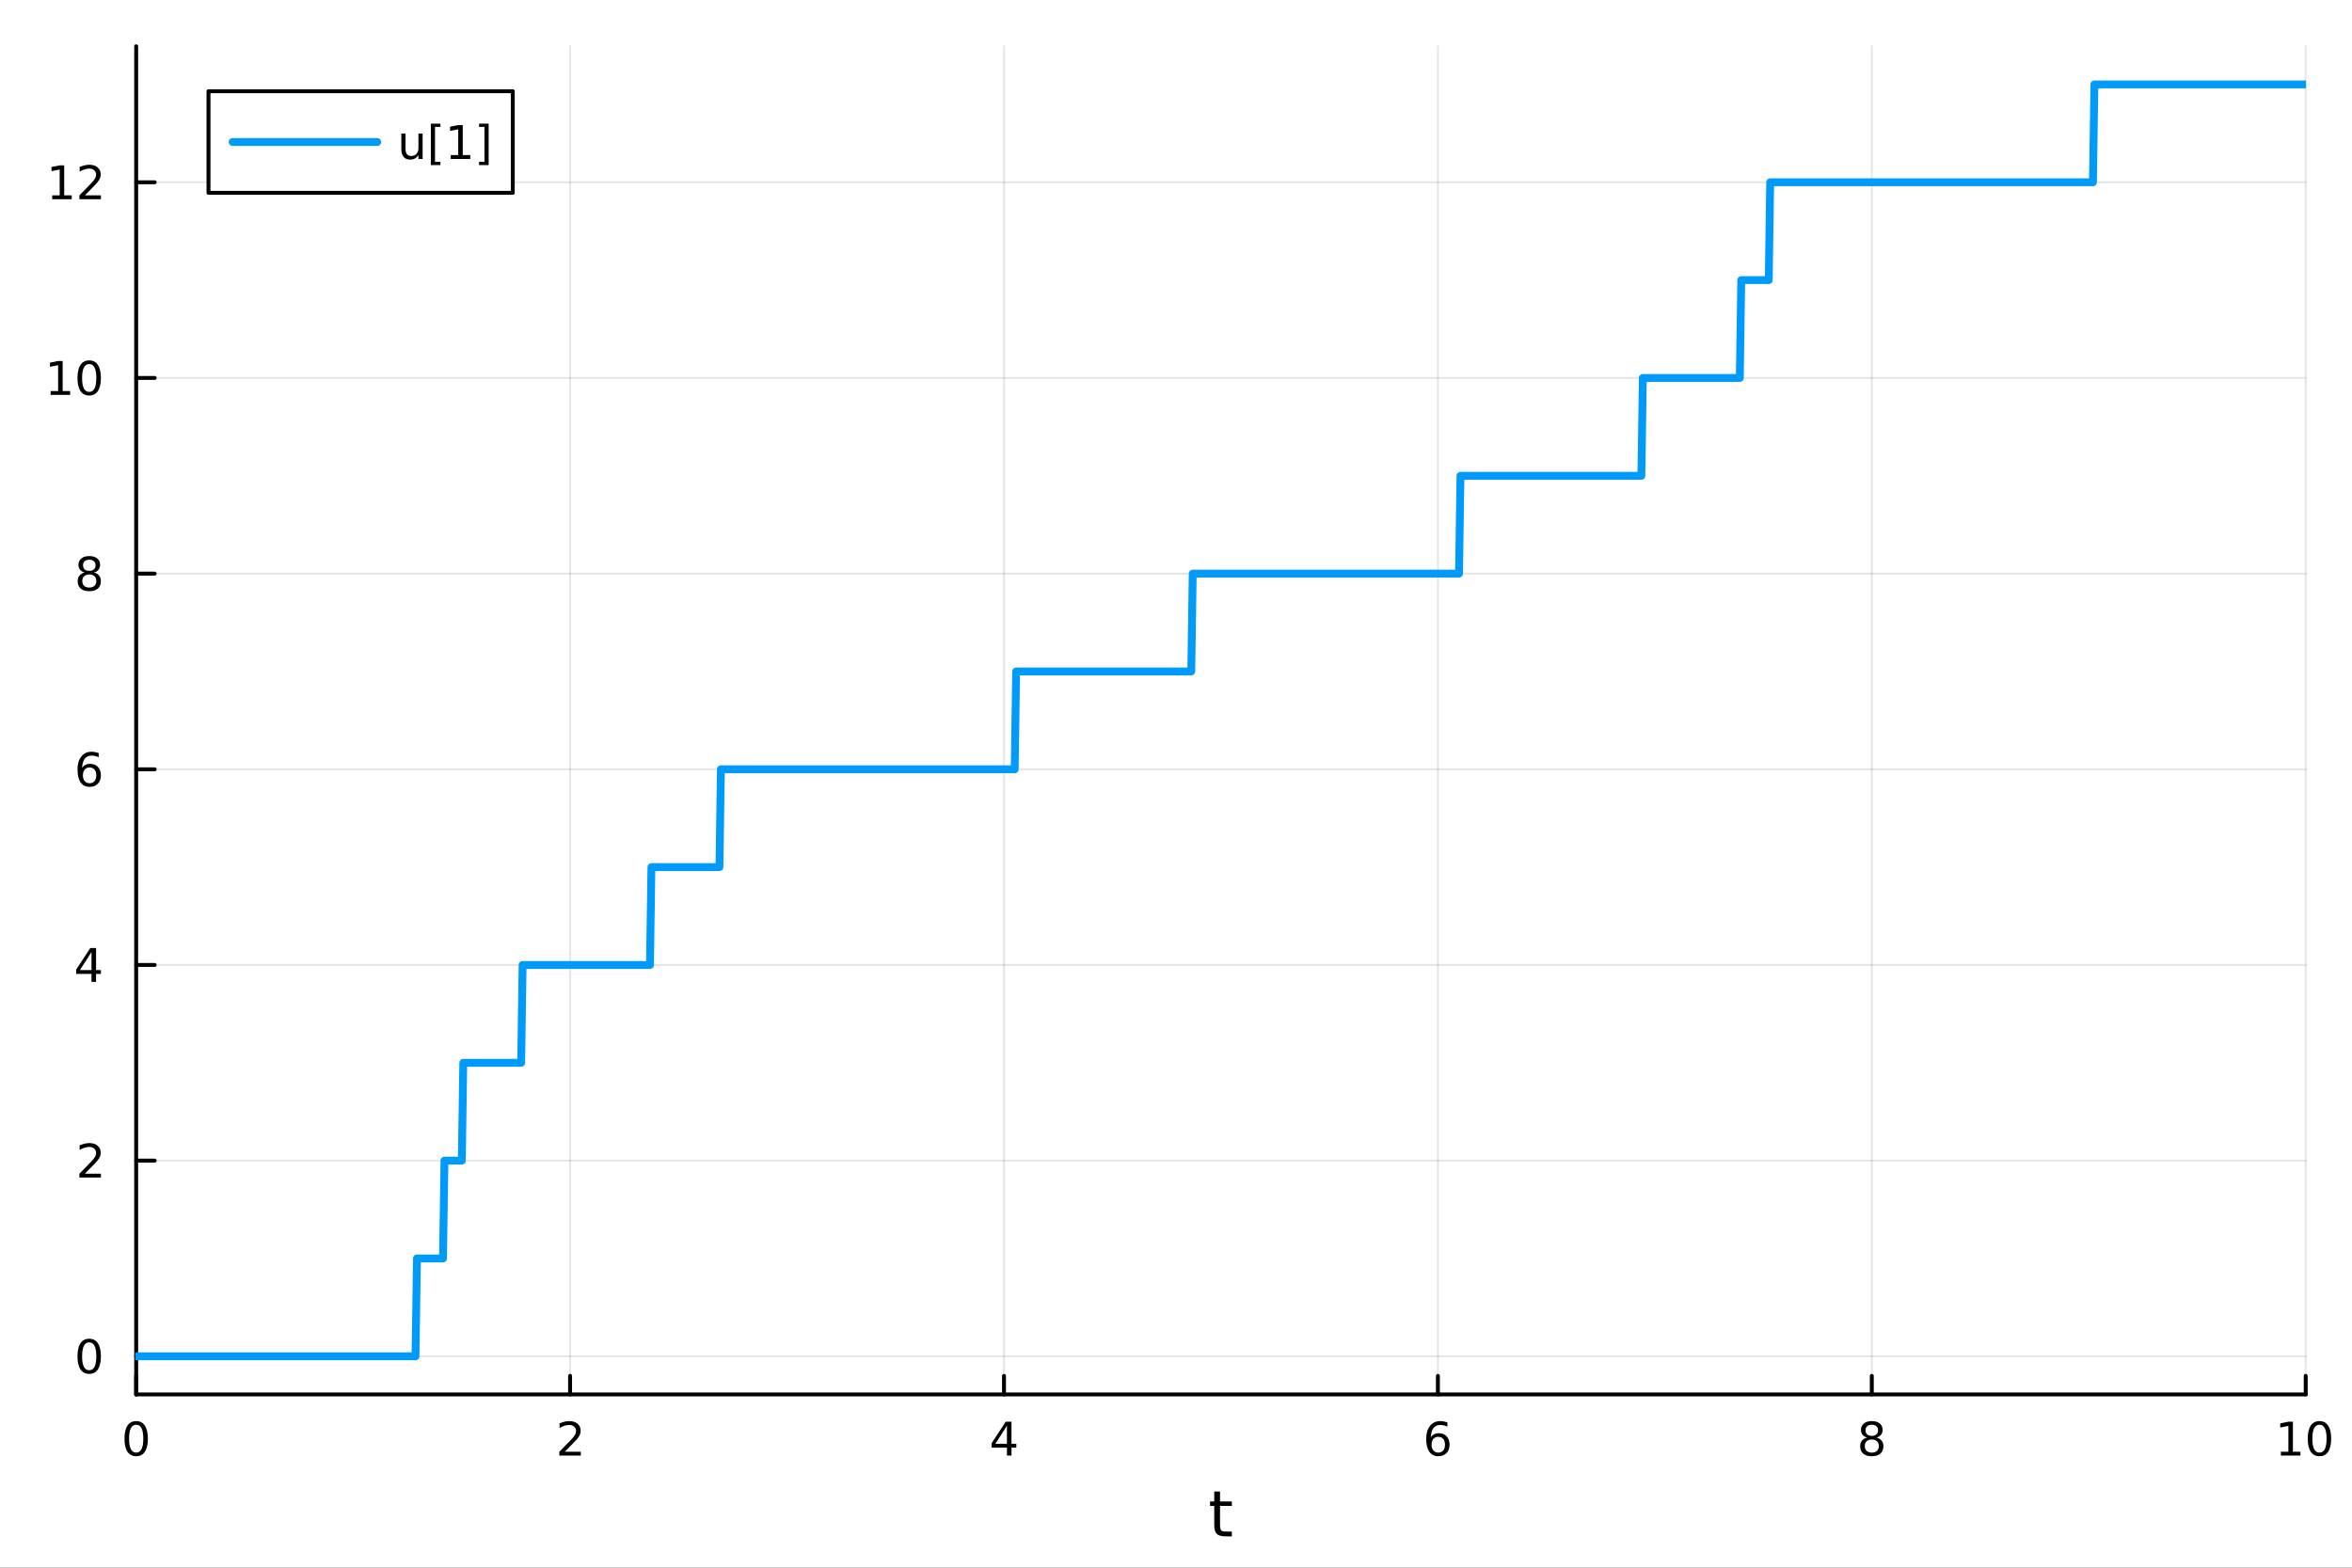 <?xml version="1.0" encoding="utf-8"?>
<svg xmlns="http://www.w3.org/2000/svg" xmlns:xlink="http://www.w3.org/1999/xlink" width="600" height="400" viewBox="0 0 2400 1600">
<rect x="0" y="0" width="2400" height="1600" fill="#333333" stroke="none"/>
<defs>
  <clipPath id="clip000">
    <rect x="0" y="0" width="2400" height="1600"/>
  </clipPath>
</defs>
<path clip-path="url(#clip000)" d="M0 1600 L2400 1600 L2400 0 L0 0  Z" fill="#ffffff" fill-rule="evenodd" fill-opacity="1"/>
<defs>
  <clipPath id="clip001">
    <rect x="480" y="0" width="1681" height="1600"/>
  </clipPath>
</defs>
<path clip-path="url(#clip000)" d="M138.959 1423.18 L2352.76 1423.18 L2352.76 47.244 L138.959 47.244  Z" fill="#ffffff" fill-rule="evenodd" fill-opacity="1"/>
<defs>
  <clipPath id="clip002">
    <rect x="138" y="47" width="2215" height="1377"/>
  </clipPath>
</defs>
<polyline clip-path="url(#clip002)" style="stroke:#000000; stroke-linecap:round; stroke-linejoin:round; stroke-width:2; stroke-opacity:0.1; fill:none" points="138.959,1423.18 138.959,47.244 "/>
<polyline clip-path="url(#clip002)" style="stroke:#000000; stroke-linecap:round; stroke-linejoin:round; stroke-width:2; stroke-opacity:0.1; fill:none" points="581.719,1423.18 581.719,47.244 "/>
<polyline clip-path="url(#clip002)" style="stroke:#000000; stroke-linecap:round; stroke-linejoin:round; stroke-width:2; stroke-opacity:0.1; fill:none" points="1024.48,1423.18 1024.48,47.244 "/>
<polyline clip-path="url(#clip002)" style="stroke:#000000; stroke-linecap:round; stroke-linejoin:round; stroke-width:2; stroke-opacity:0.1; fill:none" points="1467.24,1423.18 1467.24,47.244 "/>
<polyline clip-path="url(#clip002)" style="stroke:#000000; stroke-linecap:round; stroke-linejoin:round; stroke-width:2; stroke-opacity:0.1; fill:none" points="1910,1423.18 1910,47.244 "/>
<polyline clip-path="url(#clip002)" style="stroke:#000000; stroke-linecap:round; stroke-linejoin:round; stroke-width:2; stroke-opacity:0.1; fill:none" points="2352.76,1423.18 2352.76,47.244 "/>
<polyline clip-path="url(#clip002)" style="stroke:#000000; stroke-linecap:round; stroke-linejoin:round; stroke-width:2; stroke-opacity:0.1; fill:none" points="138.959,1384.24 2352.76,1384.24 "/>
<polyline clip-path="url(#clip002)" style="stroke:#000000; stroke-linecap:round; stroke-linejoin:round; stroke-width:2; stroke-opacity:0.1; fill:none" points="138.959,1184.54 2352.76,1184.54 "/>
<polyline clip-path="url(#clip002)" style="stroke:#000000; stroke-linecap:round; stroke-linejoin:round; stroke-width:2; stroke-opacity:0.1; fill:none" points="138.959,984.837 2352.76,984.837 "/>
<polyline clip-path="url(#clip002)" style="stroke:#000000; stroke-linecap:round; stroke-linejoin:round; stroke-width:2; stroke-opacity:0.1; fill:none" points="138.959,785.137 2352.76,785.137 "/>
<polyline clip-path="url(#clip002)" style="stroke:#000000; stroke-linecap:round; stroke-linejoin:round; stroke-width:2; stroke-opacity:0.1; fill:none" points="138.959,585.437 2352.76,585.437 "/>
<polyline clip-path="url(#clip002)" style="stroke:#000000; stroke-linecap:round; stroke-linejoin:round; stroke-width:2; stroke-opacity:0.1; fill:none" points="138.959,385.736 2352.76,385.736 "/>
<polyline clip-path="url(#clip002)" style="stroke:#000000; stroke-linecap:round; stroke-linejoin:round; stroke-width:2; stroke-opacity:0.1; fill:none" points="138.959,186.036 2352.76,186.036 "/>
<polyline clip-path="url(#clip000)" style="stroke:#000000; stroke-linecap:round; stroke-linejoin:round; stroke-width:4; stroke-opacity:1; fill:none" points="138.959,1423.18 2352.76,1423.18 "/>
<polyline clip-path="url(#clip000)" style="stroke:#000000; stroke-linecap:round; stroke-linejoin:round; stroke-width:4; stroke-opacity:1; fill:none" points="138.959,1423.18 138.959,1404.28 "/>
<polyline clip-path="url(#clip000)" style="stroke:#000000; stroke-linecap:round; stroke-linejoin:round; stroke-width:4; stroke-opacity:1; fill:none" points="581.719,1423.18 581.719,1404.28 "/>
<polyline clip-path="url(#clip000)" style="stroke:#000000; stroke-linecap:round; stroke-linejoin:round; stroke-width:4; stroke-opacity:1; fill:none" points="1024.48,1423.18 1024.48,1404.28 "/>
<polyline clip-path="url(#clip000)" style="stroke:#000000; stroke-linecap:round; stroke-linejoin:round; stroke-width:4; stroke-opacity:1; fill:none" points="1467.24,1423.18 1467.24,1404.28 "/>
<polyline clip-path="url(#clip000)" style="stroke:#000000; stroke-linecap:round; stroke-linejoin:round; stroke-width:4; stroke-opacity:1; fill:none" points="1910,1423.18 1910,1404.28 "/>
<polyline clip-path="url(#clip000)" style="stroke:#000000; stroke-linecap:round; stroke-linejoin:round; stroke-width:4; stroke-opacity:1; fill:none" points="2352.76,1423.18 2352.76,1404.28 "/>
<path clip-path="url(#clip000)" d="M138.959 1454.1 Q135.348 1454.1 133.52 1457.66 Q131.714 1461.2 131.714 1468.33 Q131.714 1475.44 133.52 1479.01 Q135.348 1482.55 138.959 1482.55 Q142.594 1482.55 144.399 1479.01 Q146.228 1475.44 146.228 1468.33 Q146.228 1461.2 144.399 1457.66 Q142.594 1454.1 138.959 1454.1 M138.959 1450.39 Q144.77 1450.39 147.825 1455 Q150.904 1459.58 150.904 1468.33 Q150.904 1477.06 147.825 1481.67 Q144.77 1486.25 138.959 1486.25 Q133.149 1486.25 130.071 1481.67 Q127.015 1477.06 127.015 1468.33 Q127.015 1459.58 130.071 1455 Q133.149 1450.39 138.959 1450.39 Z" fill="#000000" fill-rule="nonzero" fill-opacity="1" /><path clip-path="url(#clip000)" d="M576.372 1481.64 L592.691 1481.64 L592.691 1485.58 L570.747 1485.58 L570.747 1481.64 Q573.409 1478.89 577.992 1474.26 Q582.598 1469.61 583.779 1468.27 Q586.024 1465.74 586.904 1464.01 Q587.807 1462.25 587.807 1460.56 Q587.807 1457.8 585.862 1456.07 Q583.941 1454.33 580.839 1454.33 Q578.64 1454.33 576.186 1455.09 Q573.756 1455.86 570.978 1457.41 L570.978 1452.69 Q573.802 1451.55 576.256 1450.97 Q578.709 1450.39 580.747 1450.39 Q586.117 1450.39 589.311 1453.08 Q592.506 1455.77 592.506 1460.26 Q592.506 1462.39 591.696 1464.31 Q590.908 1466.2 588.802 1468.8 Q588.223 1469.47 585.121 1472.69 Q582.02 1475.88 576.372 1481.64 Z" fill="#000000" fill-rule="nonzero" fill-opacity="1" /><path clip-path="url(#clip000)" d="M1027.49 1455.09 L1015.68 1473.54 L1027.49 1473.54 L1027.49 1455.09 M1026.26 1451.02 L1032.14 1451.02 L1032.14 1473.54 L1037.07 1473.54 L1037.07 1477.43 L1032.14 1477.43 L1032.14 1485.58 L1027.49 1485.58 L1027.49 1477.43 L1011.89 1477.43 L1011.89 1472.92 L1026.26 1451.02 Z" fill="#000000" fill-rule="nonzero" fill-opacity="1" /><path clip-path="url(#clip000)" d="M1467.64 1466.44 Q1464.49 1466.44 1462.64 1468.59 Q1460.81 1470.74 1460.81 1474.49 Q1460.81 1478.22 1462.64 1480.39 Q1464.49 1482.55 1467.64 1482.55 Q1470.79 1482.55 1472.62 1480.39 Q1474.47 1478.22 1474.47 1474.49 Q1474.47 1470.74 1472.62 1468.59 Q1470.79 1466.44 1467.64 1466.44 M1476.92 1451.78 L1476.92 1456.04 Q1475.17 1455.21 1473.36 1454.77 Q1471.58 1454.33 1469.82 1454.33 Q1465.19 1454.33 1462.74 1457.45 Q1460.3 1460.58 1459.96 1466.9 Q1461.32 1464.89 1463.38 1463.82 Q1465.44 1462.73 1467.92 1462.73 Q1473.13 1462.73 1476.14 1465.9 Q1479.17 1469.05 1479.17 1474.49 Q1479.17 1479.82 1476.02 1483.03 Q1472.87 1486.25 1467.64 1486.25 Q1461.65 1486.25 1458.48 1481.67 Q1455.3 1477.06 1455.3 1468.33 Q1455.3 1460.14 1459.19 1455.28 Q1463.08 1450.39 1469.63 1450.39 Q1471.39 1450.39 1473.17 1450.74 Q1474.98 1451.09 1476.92 1451.78 Z" fill="#000000" fill-rule="nonzero" fill-opacity="1" /><path clip-path="url(#clip000)" d="M1910 1469.17 Q1906.66 1469.17 1904.74 1470.95 Q1902.84 1472.73 1902.84 1475.86 Q1902.84 1478.98 1904.74 1480.77 Q1906.66 1482.55 1910 1482.55 Q1913.33 1482.55 1915.25 1480.77 Q1917.17 1478.96 1917.17 1475.86 Q1917.17 1472.73 1915.25 1470.95 Q1913.35 1469.17 1910 1469.17 M1905.32 1467.18 Q1902.31 1466.44 1900.62 1464.38 Q1898.96 1462.32 1898.96 1459.35 Q1898.96 1455.21 1901.89 1452.8 Q1904.86 1450.39 1910 1450.39 Q1915.16 1450.39 1918.1 1452.8 Q1921.04 1455.21 1921.04 1459.35 Q1921.04 1462.32 1919.35 1464.38 Q1917.68 1466.44 1914.7 1467.18 Q1918.08 1467.96 1919.95 1470.26 Q1921.85 1472.55 1921.85 1475.86 Q1921.85 1480.88 1918.77 1483.57 Q1915.71 1486.25 1910 1486.25 Q1904.28 1486.25 1901.2 1483.57 Q1898.14 1480.88 1898.14 1475.86 Q1898.14 1472.55 1900.04 1470.26 Q1901.94 1467.96 1905.32 1467.18 M1903.61 1459.79 Q1903.61 1462.48 1905.27 1463.98 Q1906.96 1465.49 1910 1465.49 Q1913.01 1465.49 1914.7 1463.98 Q1916.41 1462.48 1916.41 1459.79 Q1916.41 1457.11 1914.7 1455.6 Q1913.01 1454.1 1910 1454.1 Q1906.96 1454.1 1905.27 1455.6 Q1903.61 1457.11 1903.61 1459.79 Z" fill="#000000" fill-rule="nonzero" fill-opacity="1" /><path clip-path="url(#clip000)" d="M2327.44 1481.64 L2335.08 1481.64 L2335.08 1455.28 L2326.77 1456.95 L2326.77 1452.69 L2335.04 1451.02 L2339.71 1451.02 L2339.71 1481.64 L2347.35 1481.64 L2347.35 1485.58 L2327.44 1485.58 L2327.44 1481.64 Z" fill="#000000" fill-rule="nonzero" fill-opacity="1" /><path clip-path="url(#clip000)" d="M2366.8 1454.1 Q2363.18 1454.1 2361.36 1457.66 Q2359.55 1461.2 2359.55 1468.33 Q2359.55 1475.44 2361.36 1479.01 Q2363.18 1482.55 2366.8 1482.55 Q2370.43 1482.55 2372.23 1479.01 Q2374.06 1475.44 2374.06 1468.33 Q2374.06 1461.2 2372.23 1457.66 Q2370.43 1454.1 2366.8 1454.1 M2366.8 1450.39 Q2372.61 1450.39 2375.66 1455 Q2378.74 1459.58 2378.74 1468.33 Q2378.74 1477.06 2375.66 1481.67 Q2372.61 1486.25 2366.8 1486.25 Q2360.99 1486.25 2357.91 1481.67 Q2354.85 1477.06 2354.85 1468.33 Q2354.85 1459.58 2357.91 1455 Q2360.99 1450.39 2366.8 1450.39 Z" fill="#000000" fill-rule="nonzero" fill-opacity="1" /><path clip-path="url(#clip000)" d="M1244.92 1522.27 L1244.92 1532.4 L1256.98 1532.4 L1256.98 1536.95 L1244.92 1536.95 L1244.92 1556.3 Q1244.92 1560.66 1246.1 1561.9 Q1247.31 1563.14 1250.97 1563.14 L1256.98 1563.14 L1256.98 1568.04 L1250.97 1568.04 Q1244.19 1568.04 1241.61 1565.53 Q1239.03 1562.98 1239.03 1556.3 L1239.03 1536.95 L1234.73 1536.95 L1234.73 1532.4 L1239.03 1532.4 L1239.03 1522.27 L1244.92 1522.27 Z" fill="#000000" fill-rule="nonzero" fill-opacity="1" /><polyline clip-path="url(#clip000)" style="stroke:#000000; stroke-linecap:round; stroke-linejoin:round; stroke-width:4; stroke-opacity:1; fill:none" points="138.959,1423.18 138.959,47.244 "/>
<polyline clip-path="url(#clip000)" style="stroke:#000000; stroke-linecap:round; stroke-linejoin:round; stroke-width:4; stroke-opacity:1; fill:none" points="138.959,1384.24 157.857,1384.24 "/>
<polyline clip-path="url(#clip000)" style="stroke:#000000; stroke-linecap:round; stroke-linejoin:round; stroke-width:4; stroke-opacity:1; fill:none" points="138.959,1184.54 157.857,1184.54 "/>
<polyline clip-path="url(#clip000)" style="stroke:#000000; stroke-linecap:round; stroke-linejoin:round; stroke-width:4; stroke-opacity:1; fill:none" points="138.959,984.837 157.857,984.837 "/>
<polyline clip-path="url(#clip000)" style="stroke:#000000; stroke-linecap:round; stroke-linejoin:round; stroke-width:4; stroke-opacity:1; fill:none" points="138.959,785.137 157.857,785.137 "/>
<polyline clip-path="url(#clip000)" style="stroke:#000000; stroke-linecap:round; stroke-linejoin:round; stroke-width:4; stroke-opacity:1; fill:none" points="138.959,585.437 157.857,585.437 "/>
<polyline clip-path="url(#clip000)" style="stroke:#000000; stroke-linecap:round; stroke-linejoin:round; stroke-width:4; stroke-opacity:1; fill:none" points="138.959,385.736 157.857,385.736 "/>
<polyline clip-path="url(#clip000)" style="stroke:#000000; stroke-linecap:round; stroke-linejoin:round; stroke-width:4; stroke-opacity:1; fill:none" points="138.959,186.036 157.857,186.036 "/>
<path clip-path="url(#clip000)" d="M91.015 1370.04 Q87.404 1370.04 85.575 1373.6 Q83.77 1377.14 83.77 1384.27 Q83.77 1391.38 85.575 1394.94 Q87.404 1398.49 91.015 1398.49 Q94.649 1398.49 96.455 1394.94 Q98.284 1391.38 98.284 1384.27 Q98.284 1377.14 96.455 1373.6 Q94.649 1370.04 91.015 1370.04 M91.015 1366.33 Q96.825 1366.33 99.881 1370.94 Q102.959 1375.52 102.959 1384.27 Q102.959 1393 99.881 1397.61 Q96.825 1402.19 91.015 1402.19 Q85.205 1402.19 82.126 1397.61 Q79.071 1393 79.071 1384.27 Q79.071 1375.52 82.126 1370.94 Q85.205 1366.33 91.015 1366.33 Z" fill="#000000" fill-rule="nonzero" fill-opacity="1" /><path clip-path="url(#clip000)" d="M86.64 1197.88 L102.959 1197.88 L102.959 1201.82 L81.015 1201.82 L81.015 1197.88 Q83.677 1195.13 88.26 1190.5 Q92.867 1185.85 94.047 1184.5 Q96.293 1181.98 97.172 1180.24 Q98.075 1178.48 98.075 1176.79 Q98.075 1174.04 96.131 1172.3 Q94.21 1170.57 91.108 1170.57 Q88.909 1170.57 86.455 1171.33 Q84.024 1172.1 81.247 1173.65 L81.247 1168.92 Q84.071 1167.79 86.524 1167.21 Q88.978 1166.63 91.015 1166.63 Q96.385 1166.63 99.58 1169.32 Q102.774 1172 102.774 1176.49 Q102.774 1178.62 101.964 1180.54 Q101.177 1182.44 99.071 1185.04 Q98.492 1185.71 95.39 1188.92 Q92.288 1192.12 86.64 1197.88 Z" fill="#000000" fill-rule="nonzero" fill-opacity="1" /><path clip-path="url(#clip000)" d="M93.376 971.632 L81.571 990.08 L93.376 990.08 L93.376 971.632 M92.149 967.557 L98.029 967.557 L98.029 990.08 L102.959 990.08 L102.959 993.969 L98.029 993.969 L98.029 1002.12 L93.376 1002.12 L93.376 993.969 L77.774 993.969 L77.774 989.455 L92.149 967.557 Z" fill="#000000" fill-rule="nonzero" fill-opacity="1" /><path clip-path="url(#clip000)" d="M91.432 783.274 Q88.284 783.274 86.432 785.426 Q84.603 787.579 84.603 791.329 Q84.603 795.056 86.432 797.232 Q88.284 799.385 91.432 799.385 Q94.58 799.385 96.409 797.232 Q98.26 795.056 98.26 791.329 Q98.26 787.579 96.409 785.426 Q94.58 783.274 91.432 783.274 M100.714 768.621 L100.714 772.88 Q98.955 772.047 97.149 771.607 Q95.367 771.167 93.608 771.167 Q88.978 771.167 86.524 774.292 Q84.094 777.417 83.747 783.737 Q85.112 781.723 87.172 780.658 Q89.233 779.57 91.71 779.57 Q96.918 779.57 99.927 782.741 Q102.959 785.889 102.959 791.329 Q102.959 796.653 99.811 799.871 Q96.663 803.088 91.432 803.088 Q85.436 803.088 82.265 798.505 Q79.094 793.899 79.094 785.172 Q79.094 776.977 82.983 772.116 Q86.872 767.232 93.422 767.232 Q95.182 767.232 96.964 767.579 Q98.77 767.927 100.714 768.621 Z" fill="#000000" fill-rule="nonzero" fill-opacity="1" /><path clip-path="url(#clip000)" d="M91.108 586.305 Q87.774 586.305 85.853 588.087 Q83.955 589.87 83.955 592.994 Q83.955 596.119 85.853 597.902 Q87.774 599.684 91.108 599.684 Q94.441 599.684 96.362 597.902 Q98.284 596.096 98.284 592.994 Q98.284 589.87 96.362 588.087 Q94.464 586.305 91.108 586.305 M86.432 584.314 Q83.422 583.573 81.733 581.513 Q80.066 579.453 80.066 576.49 Q80.066 572.346 83.006 569.939 Q85.969 567.532 91.108 567.532 Q96.27 567.532 99.21 569.939 Q102.149 572.346 102.149 576.49 Q102.149 579.453 100.459 581.513 Q98.793 583.573 95.807 584.314 Q99.186 585.101 101.061 587.393 Q102.959 589.684 102.959 592.994 Q102.959 598.018 99.881 600.703 Q96.825 603.388 91.108 603.388 Q85.39 603.388 82.311 600.703 Q79.256 598.018 79.256 592.994 Q79.256 589.684 81.154 587.393 Q83.052 585.101 86.432 584.314 M84.719 576.93 Q84.719 579.615 86.385 581.12 Q88.075 582.624 91.108 582.624 Q94.117 582.624 95.807 581.12 Q97.52 579.615 97.52 576.93 Q97.52 574.245 95.807 572.74 Q94.117 571.235 91.108 571.235 Q88.075 571.235 86.385 572.74 Q84.719 574.245 84.719 576.93 Z" fill="#000000" fill-rule="nonzero" fill-opacity="1" /><path clip-path="url(#clip000)" d="M51.663 399.081 L59.302 399.081 L59.302 372.716 L50.992 374.382 L50.992 370.123 L59.256 368.456 L63.932 368.456 L63.932 399.081 L71.571 399.081 L71.571 403.016 L51.663 403.016 L51.663 399.081 Z" fill="#000000" fill-rule="nonzero" fill-opacity="1" /><path clip-path="url(#clip000)" d="M91.015 371.535 Q87.404 371.535 85.575 375.1 Q83.77 378.641 83.77 385.771 Q83.77 392.877 85.575 396.442 Q87.404 399.984 91.015 399.984 Q94.649 399.984 96.455 396.442 Q98.284 392.877 98.284 385.771 Q98.284 378.641 96.455 375.1 Q94.649 371.535 91.015 371.535 M91.015 367.831 Q96.825 367.831 99.881 372.438 Q102.959 377.021 102.959 385.771 Q102.959 394.498 99.881 399.104 Q96.825 403.688 91.015 403.688 Q85.205 403.688 82.126 399.104 Q79.071 394.498 79.071 385.771 Q79.071 377.021 82.126 372.438 Q85.205 367.831 91.015 367.831 Z" fill="#000000" fill-rule="nonzero" fill-opacity="1" /><path clip-path="url(#clip000)" d="M53.261 199.381 L60.9 199.381 L60.9 173.015 L52.589 174.682 L52.589 170.423 L60.853 168.756 L65.529 168.756 L65.529 199.381 L73.168 199.381 L73.168 203.316 L53.261 203.316 L53.261 199.381 Z" fill="#000000" fill-rule="nonzero" fill-opacity="1" /><path clip-path="url(#clip000)" d="M86.64 199.381 L102.959 199.381 L102.959 203.316 L81.015 203.316 L81.015 199.381 Q83.677 196.626 88.26 191.996 Q92.867 187.344 94.047 186.001 Q96.293 183.478 97.172 181.742 Q98.075 179.983 98.075 178.293 Q98.075 175.538 96.131 173.802 Q94.21 172.066 91.108 172.066 Q88.909 172.066 86.455 172.83 Q84.024 173.594 81.247 175.145 L81.247 170.423 Q84.071 169.288 86.524 168.71 Q88.978 168.131 91.015 168.131 Q96.385 168.131 99.58 170.816 Q102.774 173.501 102.774 177.992 Q102.774 180.122 101.964 182.043 Q101.177 183.941 99.071 186.534 Q98.492 187.205 95.39 190.422 Q92.288 193.617 86.64 199.381 Z" fill="#000000" fill-rule="nonzero" fill-opacity="1" /><polyline clip-path="url(#clip002)" style="stroke:#009af9; stroke-linecap:round; stroke-linejoin:round; stroke-width:8; stroke-opacity:1; fill:none" points="138.959,1384.24 140.436,1384.24 141.913,1384.24 143.39,1384.24 144.867,1384.24 146.344,1384.24 147.821,1384.24 149.297,1384.24 150.774,1384.24 152.251,1384.24 153.728,1384.24 155.205,1384.24 156.682,1384.24 158.158,1384.24 159.635,1384.24 161.112,1384.24 162.589,1384.24 164.066,1384.24 165.543,1384.24 167.02,1384.24 168.496,1384.24 169.973,1384.24 171.45,1384.24 172.927,1384.24 174.404,1384.24 175.881,1384.24 177.358,1384.24 178.834,1384.24 180.311,1384.24 181.788,1384.24 183.265,1384.24 184.742,1384.24 186.219,1384.24 187.695,1384.24 189.172,1384.24 190.649,1384.24 192.126,1384.24 193.603,1384.24 195.08,1384.24 196.557,1384.24 198.033,1384.24 199.51,1384.24 200.987,1384.24 202.464,1384.24 203.941,1384.24 205.418,1384.24 206.894,1384.24 208.371,1384.24 209.848,1384.24 211.325,1384.24 212.802,1384.24 214.279,1384.24 215.756,1384.24 217.232,1384.24 218.709,1384.24 220.186,1384.24 221.663,1384.24 223.14,1384.24 224.617,1384.24 226.094,1384.24 227.57,1384.24 229.047,1384.24 230.524,1384.24 232.001,1384.24 233.478,1384.24 234.955,1384.24 236.431,1384.24 237.908,1384.24 239.385,1384.24 240.862,1384.24 242.339,1384.24 243.816,1384.24 245.293,1384.24 246.769,1384.24 248.246,1384.24 249.723,1384.24 251.2,1384.24 252.677,1384.24 254.154,1384.24 255.631,1384.24 257.107,1384.24 258.584,1384.24 260.061,1384.24 261.538,1384.24 263.015,1384.24 264.492,1384.24 265.968,1384.24 267.445,1384.24 268.922,1384.24 270.399,1384.24 271.876,1384.24 273.353,1384.24 274.83,1384.24 276.306,1384.24 277.783,1384.24 279.26,1384.24 280.737,1384.24 282.214,1384.24 283.691,1384.24 285.167,1384.24 286.644,1384.24 288.121,1384.24 289.598,1384.24 291.075,1384.24 292.552,1384.24 294.029,1384.24 295.505,1384.24 296.982,1384.24 298.459,1384.24 299.936,1384.24 301.413,1384.24 302.89,1384.24 304.367,1384.24 305.843,1384.24 307.32,1384.24 308.797,1384.24 310.274,1384.24 311.751,1384.24 313.228,1384.24 314.704,1384.24 316.181,1384.24 317.658,1384.24 319.135,1384.24 320.612,1384.24 322.089,1384.24 323.566,1384.24 325.042,1384.24 326.519,1384.24 327.996,1384.24 329.473,1384.24 330.95,1384.24 332.427,1384.24 333.903,1384.24 335.38,1384.24 336.857,1384.24 338.334,1384.24 339.811,1384.24 341.288,1384.24 342.765,1384.24 344.241,1384.24 345.718,1384.24 347.195,1384.24 348.672,1384.24 350.149,1384.24 351.626,1384.24 353.103,1384.24 354.579,1384.24 356.056,1384.24 357.533,1384.24 359.01,1384.24 360.487,1384.24 361.964,1384.24 363.44,1384.24 364.917,1384.24 366.394,1384.24 367.871,1384.24 369.348,1384.24 370.825,1384.24 372.302,1384.24 373.778,1384.24 375.255,1384.24 376.732,1384.24 378.209,1384.24 379.686,1384.24 381.163,1384.24 382.64,1384.24 384.116,1384.24 385.593,1384.24 387.07,1384.24 388.547,1384.24 390.024,1384.24 391.501,1384.24 392.977,1384.24 394.454,1384.24 395.931,1384.24 397.408,1384.24 398.885,1384.24 400.362,1384.24 401.839,1384.24 403.315,1384.24 404.792,1384.24 406.269,1384.24 407.746,1384.24 409.223,1384.24 410.7,1384.24 412.176,1384.24 413.653,1384.24 415.13,1384.24 416.607,1384.24 418.084,1384.24 419.561,1384.24 421.038,1384.24 422.514,1384.24 423.991,1384.24 425.468,1284.39 426.945,1284.39 428.422,1284.39 429.899,1284.39 431.376,1284.39 432.852,1284.39 434.329,1284.39 435.806,1284.39 437.283,1284.39 438.76,1284.39 440.237,1284.39 441.713,1284.39 443.19,1284.39 444.667,1284.39 446.144,1284.39 447.621,1284.39 449.098,1284.39 450.575,1284.39 452.051,1284.39 453.528,1184.54 455.005,1184.54 456.482,1184.54 457.959,1184.54 459.436,1184.54 460.912,1184.54 462.389,1184.54 463.866,1184.54 465.343,1184.54 466.82,1184.54 468.297,1184.54 469.774,1184.54 471.25,1184.54 472.727,1084.69 474.204,1084.69 475.681,1084.69 477.158,1084.69 478.635,1084.69 480.112,1084.69 481.588,1084.69 483.065,1084.69 484.542,1084.69 486.019,1084.69 487.496,1084.69 488.973,1084.69 490.449,1084.69 491.926,1084.69 493.403,1084.69 494.88,1084.69 496.357,1084.69 497.834,1084.69 499.311,1084.69 500.787,1084.69 502.264,1084.69 503.741,1084.69 505.218,1084.69 506.695,1084.69 508.172,1084.69 509.649,1084.69 511.125,1084.69 512.602,1084.69 514.079,1084.69 515.556,1084.69 517.033,1084.69 518.51,1084.69 519.986,1084.69 521.463,1084.69 522.94,1084.69 524.417,1084.69 525.894,1084.69 527.371,1084.69 528.848,1084.69 530.324,1084.69 531.801,1084.69 533.278,984.837 534.755,984.837 536.232,984.837 537.709,984.837 539.185,984.837 540.662,984.837 542.139,984.837 543.616,984.837 545.093,984.837 546.57,984.837 548.047,984.837 549.523,984.837 551,984.837 552.477,984.837 553.954,984.837 555.431,984.837 556.908,984.837 558.385,984.837 559.861,984.837 561.338,984.837 562.815,984.837 564.292,984.837 565.769,984.837 567.246,984.837 568.722,984.837 570.199,984.837 571.676,984.837 573.153,984.837 574.63,984.837 576.107,984.837 577.584,984.837 579.06,984.837 580.537,984.837 582.014,984.837 583.491,984.837 584.968,984.837 586.445,984.837 587.921,984.837 589.398,984.837 590.875,984.837 592.352,984.837 593.829,984.837 595.306,984.837 596.783,984.837 598.259,984.837 599.736,984.837 601.213,984.837 602.69,984.837 604.167,984.837 605.644,984.837 607.121,984.837 608.597,984.837 610.074,984.837 611.551,984.837 613.028,984.837 614.505,984.837 615.982,984.837 617.458,984.837 618.935,984.837 620.412,984.837 621.889,984.837 623.366,984.837 624.843,984.837 626.32,984.837 627.796,984.837 629.273,984.837 630.75,984.837 632.227,984.837 633.704,984.837 635.181,984.837 636.658,984.837 638.134,984.837 639.611,984.837 641.088,984.837 642.565,984.837 644.042,984.837 645.519,984.837 646.995,984.837 648.472,984.837 649.949,984.837 651.426,984.837 652.903,984.837 654.38,984.837 655.857,984.837 657.333,984.837 658.81,984.837 660.287,984.837 661.764,984.837 663.241,984.837 664.718,884.987 666.194,884.987 667.671,884.987 669.148,884.987 670.625,884.987 672.102,884.987 673.579,884.987 675.056,884.987 676.532,884.987 678.009,884.987 679.486,884.987 680.963,884.987 682.44,884.987 683.917,884.987 685.394,884.987 686.87,884.987 688.347,884.987 689.824,884.987 691.301,884.987 692.778,884.987 694.255,884.987 695.731,884.987 697.208,884.987 698.685,884.987 700.162,884.987 701.639,884.987 703.116,884.987 704.593,884.987 706.069,884.987 707.546,884.987 709.023,884.987 710.5,884.987 711.977,884.987 713.454,884.987 714.931,884.987 716.407,884.987 717.884,884.987 719.361,884.987 720.838,884.987 722.315,884.987 723.792,884.987 725.268,884.987 726.745,884.987 728.222,884.987 729.699,884.987 731.176,884.987 732.653,884.987 734.13,884.987 735.606,785.137 737.083,785.137 738.56,785.137 740.037,785.137 741.514,785.137 742.991,785.137 744.467,785.137 745.944,785.137 747.421,785.137 748.898,785.137 750.375,785.137 751.852,785.137 753.329,785.137 754.805,785.137 756.282,785.137 757.759,785.137 759.236,785.137 760.713,785.137 762.19,785.137 763.667,785.137 765.143,785.137 766.62,785.137 768.097,785.137 769.574,785.137 771.051,785.137 772.528,785.137 774.004,785.137 775.481,785.137 776.958,785.137 778.435,785.137 779.912,785.137 781.389,785.137 782.866,785.137 784.342,785.137 785.819,785.137 787.296,785.137 788.773,785.137 790.25,785.137 791.727,785.137 793.203,785.137 794.68,785.137 796.157,785.137 797.634,785.137 799.111,785.137 800.588,785.137 802.065,785.137 803.541,785.137 805.018,785.137 806.495,785.137 807.972,785.137 809.449,785.137 810.926,785.137 812.403,785.137 813.879,785.137 815.356,785.137 816.833,785.137 818.31,785.137 819.787,785.137 821.264,785.137 822.74,785.137 824.217,785.137 825.694,785.137 827.171,785.137 828.648,785.137 830.125,785.137 831.602,785.137 833.078,785.137 834.555,785.137 836.032,785.137 837.509,785.137 838.986,785.137 840.463,785.137 841.94,785.137 843.416,785.137 844.893,785.137 846.37,785.137 847.847,785.137 849.324,785.137 850.801,785.137 852.277,785.137 853.754,785.137 855.231,785.137 856.708,785.137 858.185,785.137 859.662,785.137 861.139,785.137 862.615,785.137 864.092,785.137 865.569,785.137 867.046,785.137 868.523,785.137 870,785.137 871.476,785.137 872.953,785.137 874.43,785.137 875.907,785.137 877.384,785.137 878.861,785.137 880.338,785.137 881.814,785.137 883.291,785.137 884.768,785.137 886.245,785.137 887.722,785.137 889.199,785.137 890.676,785.137 892.152,785.137 893.629,785.137 895.106,785.137 896.583,785.137 898.06,785.137 899.537,785.137 901.013,785.137 902.49,785.137 903.967,785.137 905.444,785.137 906.921,785.137 908.398,785.137 909.875,785.137 911.351,785.137 912.828,785.137 914.305,785.137 915.782,785.137 917.259,785.137 918.736,785.137 920.212,785.137 921.689,785.137 923.166,785.137 924.643,785.137 926.12,785.137 927.597,785.137 929.074,785.137 930.55,785.137 932.027,785.137 933.504,785.137 934.981,785.137 936.458,785.137 937.935,785.137 939.412,785.137 940.888,785.137 942.365,785.137 943.842,785.137 945.319,785.137 946.796,785.137 948.273,785.137 949.749,785.137 951.226,785.137 952.703,785.137 954.18,785.137 955.657,785.137 957.134,785.137 958.611,785.137 960.087,785.137 961.564,785.137 963.041,785.137 964.518,785.137 965.995,785.137 967.472,785.137 968.949,785.137 970.425,785.137 971.902,785.137 973.379,785.137 974.856,785.137 976.333,785.137 977.81,785.137 979.286,785.137 980.763,785.137 982.24,785.137 983.717,785.137 985.194,785.137 986.671,785.137 988.148,785.137 989.624,785.137 991.101,785.137 992.578,785.137 994.055,785.137 995.532,785.137 997.009,785.137 998.485,785.137 999.962,785.137 1001.44,785.137 1002.92,785.137 1004.39,785.137 1005.87,785.137 1007.35,785.137 1008.82,785.137 1010.3,785.137 1011.78,785.137 1013.25,785.137 1014.73,785.137 1016.21,785.137 1017.68,785.137 1019.16,785.137 1020.64,785.137 1022.12,785.137 1023.59,785.137 1025.07,785.137 1026.55,785.137 1028.02,785.137 1029.5,785.137 1030.98,785.137 1032.45,785.137 1033.93,785.137 1035.41,785.137 1036.88,685.287 1038.36,685.287 1039.84,685.287 1041.31,685.287 1042.79,685.287 1044.27,685.287 1045.74,685.287 1047.22,685.287 1048.7,685.287 1050.18,685.287 1051.65,685.287 1053.13,685.287 1054.61,685.287 1056.08,685.287 1057.56,685.287 1059.04,685.287 1060.51,685.287 1061.99,685.287 1063.47,685.287 1064.94,685.287 1066.42,685.287 1067.9,685.287 1069.37,685.287 1070.85,685.287 1072.33,685.287 1073.8,685.287 1075.28,685.287 1076.76,685.287 1078.24,685.287 1079.71,685.287 1081.19,685.287 1082.67,685.287 1084.14,685.287 1085.62,685.287 1087.1,685.287 1088.57,685.287 1090.05,685.287 1091.53,685.287 1093,685.287 1094.48,685.287 1095.96,685.287 1097.43,685.287 1098.91,685.287 1100.39,685.287 1101.86,685.287 1103.34,685.287 1104.82,685.287 1106.3,685.287 1107.77,685.287 1109.25,685.287 1110.73,685.287 1112.2,685.287 1113.68,685.287 1115.16,685.287 1116.63,685.287 1118.11,685.287 1119.59,685.287 1121.06,685.287 1122.54,685.287 1124.02,685.287 1125.49,685.287 1126.97,685.287 1128.45,685.287 1129.93,685.287 1131.4,685.287 1132.88,685.287 1134.36,685.287 1135.83,685.287 1137.31,685.287 1138.79,685.287 1140.26,685.287 1141.74,685.287 1143.22,685.287 1144.69,685.287 1146.17,685.287 1147.65,685.287 1149.12,685.287 1150.6,685.287 1152.08,685.287 1153.55,685.287 1155.03,685.287 1156.51,685.287 1157.99,685.287 1159.46,685.287 1160.94,685.287 1162.42,685.287 1163.89,685.287 1165.37,685.287 1166.85,685.287 1168.32,685.287 1169.8,685.287 1171.28,685.287 1172.75,685.287 1174.23,685.287 1175.71,685.287 1177.18,685.287 1178.66,685.287 1180.14,685.287 1181.61,685.287 1183.09,685.287 1184.57,685.287 1186.05,685.287 1187.52,685.287 1189,685.287 1190.48,685.287 1191.95,685.287 1193.43,685.287 1194.91,685.287 1196.38,685.287 1197.86,685.287 1199.34,685.287 1200.81,685.287 1202.29,685.287 1203.77,685.287 1205.24,685.287 1206.72,685.287 1208.2,685.287 1209.67,685.287 1211.15,685.287 1212.63,685.287 1214.11,685.287 1215.58,685.287 1217.06,585.437 1218.54,585.437 1220.01,585.437 1221.49,585.437 1222.97,585.437 1224.44,585.437 1225.92,585.437 1227.4,585.437 1228.87,585.437 1230.35,585.437 1231.83,585.437 1233.3,585.437 1234.78,585.437 1236.26,585.437 1237.74,585.437 1239.21,585.437 1240.69,585.437 1242.17,585.437 1243.64,585.437 1245.12,585.437 1246.6,585.437 1248.07,585.437 1249.55,585.437 1251.03,585.437 1252.5,585.437 1253.98,585.437 1255.46,585.437 1256.93,585.437 1258.41,585.437 1259.89,585.437 1261.36,585.437 1262.84,585.437 1264.32,585.437 1265.8,585.437 1267.27,585.437 1268.75,585.437 1270.23,585.437 1271.7,585.437 1273.18,585.437 1274.66,585.437 1276.13,585.437 1277.61,585.437 1279.09,585.437 1280.56,585.437 1282.04,585.437 1283.52,585.437 1284.99,585.437 1286.47,585.437 1287.95,585.437 1289.42,585.437 1290.9,585.437 1292.38,585.437 1293.86,585.437 1295.33,585.437 1296.81,585.437 1298.29,585.437 1299.76,585.437 1301.24,585.437 1302.72,585.437 1304.19,585.437 1305.67,585.437 1307.15,585.437 1308.62,585.437 1310.1,585.437 1311.58,585.437 1313.05,585.437 1314.53,585.437 1316.01,585.437 1317.48,585.437 1318.96,585.437 1320.44,585.437 1321.92,585.437 1323.39,585.437 1324.87,585.437 1326.35,585.437 1327.82,585.437 1329.3,585.437 1330.78,585.437 1332.25,585.437 1333.73,585.437 1335.21,585.437 1336.68,585.437 1338.16,585.437 1339.64,585.437 1341.11,585.437 1342.59,585.437 1344.07,585.437 1345.54,585.437 1347.02,585.437 1348.5,585.437 1349.98,585.437 1351.45,585.437 1352.93,585.437 1354.41,585.437 1355.88,585.437 1357.36,585.437 1358.84,585.437 1360.31,585.437 1361.79,585.437 1363.27,585.437 1364.74,585.437 1366.22,585.437 1367.7,585.437 1369.17,585.437 1370.65,585.437 1372.13,585.437 1373.61,585.437 1375.08,585.437 1376.56,585.437 1378.04,585.437 1379.51,585.437 1380.99,585.437 1382.47,585.437 1383.94,585.437 1385.42,585.437 1386.9,585.437 1388.37,585.437 1389.85,585.437 1391.33,585.437 1392.8,585.437 1394.28,585.437 1395.76,585.437 1397.23,585.437 1398.71,585.437 1400.19,585.437 1401.67,585.437 1403.14,585.437 1404.62,585.437 1406.1,585.437 1407.57,585.437 1409.05,585.437 1410.53,585.437 1412,585.437 1413.48,585.437 1414.96,585.437 1416.43,585.437 1417.91,585.437 1419.39,585.437 1420.86,585.437 1422.34,585.437 1423.82,585.437 1425.29,585.437 1426.77,585.437 1428.25,585.437 1429.73,585.437 1431.2,585.437 1432.68,585.437 1434.16,585.437 1435.63,585.437 1437.11,585.437 1438.59,585.437 1440.06,585.437 1441.54,585.437 1443.02,585.437 1444.49,585.437 1445.97,585.437 1447.45,585.437 1448.92,585.437 1450.4,585.437 1451.88,585.437 1453.35,585.437 1454.83,585.437 1456.31,585.437 1457.79,585.437 1459.26,585.437 1460.74,585.437 1462.22,585.437 1463.69,585.437 1465.17,585.437 1466.65,585.437 1468.12,585.437 1469.6,585.437 1471.08,585.437 1472.55,585.437 1474.03,585.437 1475.51,585.437 1476.98,585.437 1478.46,585.437 1479.94,585.437 1481.42,585.437 1482.89,585.437 1484.37,585.437 1485.85,585.437 1487.32,585.437 1488.8,585.437 1490.28,485.586 1491.75,485.586 1493.23,485.586 1494.71,485.586 1496.18,485.586 1497.66,485.586 1499.14,485.586 1500.61,485.586 1502.09,485.586 1503.57,485.586 1505.04,485.586 1506.52,485.586 1508,485.586 1509.48,485.586 1510.95,485.586 1512.43,485.586 1513.91,485.586 1515.38,485.586 1516.86,485.586 1518.34,485.586 1519.81,485.586 1521.29,485.586 1522.77,485.586 1524.24,485.586 1525.72,485.586 1527.2,485.586 1528.67,485.586 1530.15,485.586 1531.63,485.586 1533.1,485.586 1534.58,485.586 1536.06,485.586 1537.54,485.586 1539.01,485.586 1540.49,485.586 1541.97,485.586 1543.44,485.586 1544.92,485.586 1546.4,485.586 1547.87,485.586 1549.35,485.586 1550.83,485.586 1552.3,485.586 1553.78,485.586 1555.26,485.586 1556.73,485.586 1558.21,485.586 1559.69,485.586 1561.16,485.586 1562.64,485.586 1564.12,485.586 1565.6,485.586 1567.07,485.586 1568.55,485.586 1570.03,485.586 1571.5,485.586 1572.98,485.586 1574.46,485.586 1575.93,485.586 1577.41,485.586 1578.89,485.586 1580.36,485.586 1581.84,485.586 1583.32,485.586 1584.79,485.586 1586.27,485.586 1587.75,485.586 1589.23,485.586 1590.7,485.586 1592.18,485.586 1593.66,485.586 1595.13,485.586 1596.61,485.586 1598.09,485.586 1599.56,485.586 1601.04,485.586 1602.52,485.586 1603.99,485.586 1605.47,485.586 1606.95,485.586 1608.42,485.586 1609.9,485.586 1611.38,485.586 1612.85,485.586 1614.33,485.586 1615.81,485.586 1617.29,485.586 1618.76,485.586 1620.24,485.586 1621.72,485.586 1623.19,485.586 1624.67,485.586 1626.15,485.586 1627.62,485.586 1629.1,485.586 1630.58,485.586 1632.05,485.586 1633.53,485.586 1635.01,485.586 1636.48,485.586 1637.96,485.586 1639.44,485.586 1640.91,485.586 1642.39,485.586 1643.87,485.586 1645.35,485.586 1646.82,485.586 1648.3,485.586 1649.78,485.586 1651.25,485.586 1652.73,485.586 1654.21,485.586 1655.68,485.586 1657.16,485.586 1658.64,485.586 1660.11,485.586 1661.59,485.586 1663.07,485.586 1664.54,485.586 1666.02,485.586 1667.5,485.586 1668.97,485.586 1670.45,485.586 1671.93,485.586 1673.41,485.586 1674.88,485.586 1676.36,385.736 1677.84,385.736 1679.31,385.736 1680.79,385.736 1682.27,385.736 1683.74,385.736 1685.22,385.736 1686.7,385.736 1688.17,385.736 1689.65,385.736 1691.13,385.736 1692.6,385.736 1694.08,385.736 1695.56,385.736 1697.04,385.736 1698.51,385.736 1699.99,385.736 1701.47,385.736 1702.94,385.736 1704.42,385.736 1705.9,385.736 1707.37,385.736 1708.85,385.736 1710.33,385.736 1711.8,385.736 1713.28,385.736 1714.76,385.736 1716.23,385.736 1717.71,385.736 1719.19,385.736 1720.66,385.736 1722.14,385.736 1723.62,385.736 1725.1,385.736 1726.57,385.736 1728.05,385.736 1729.53,385.736 1731,385.736 1732.48,385.736 1733.96,385.736 1735.43,385.736 1736.91,385.736 1738.39,385.736 1739.86,385.736 1741.34,385.736 1742.82,385.736 1744.29,385.736 1745.77,385.736 1747.25,385.736 1748.72,385.736 1750.2,385.736 1751.68,385.736 1753.16,385.736 1754.63,385.736 1756.11,385.736 1757.59,385.736 1759.06,385.736 1760.54,385.736 1762.02,385.736 1763.49,385.736 1764.97,385.736 1766.45,385.736 1767.92,385.736 1769.4,385.736 1770.88,385.736 1772.35,385.736 1773.83,385.736 1775.31,385.736 1776.78,285.886 1778.26,285.886 1779.74,285.886 1781.22,285.886 1782.69,285.886 1784.17,285.886 1785.65,285.886 1787.12,285.886 1788.6,285.886 1790.08,285.886 1791.55,285.886 1793.03,285.886 1794.51,285.886 1795.98,285.886 1797.46,285.886 1798.94,285.886 1800.41,285.886 1801.89,285.886 1803.37,285.886 1804.84,285.886 1806.32,186.036 1807.8,186.036 1809.28,186.036 1810.75,186.036 1812.23,186.036 1813.71,186.036 1815.18,186.036 1816.66,186.036 1818.14,186.036 1819.61,186.036 1821.09,186.036 1822.57,186.036 1824.04,186.036 1825.52,186.036 1827,186.036 1828.47,186.036 1829.95,186.036 1831.43,186.036 1832.91,186.036 1834.38,186.036 1835.86,186.036 1837.34,186.036 1838.81,186.036 1840.29,186.036 1841.77,186.036 1843.24,186.036 1844.72,186.036 1846.2,186.036 1847.67,186.036 1849.15,186.036 1850.63,186.036 1852.1,186.036 1853.58,186.036 1855.06,186.036 1856.53,186.036 1858.01,186.036 1859.49,186.036 1860.97,186.036 1862.44,186.036 1863.92,186.036 1865.4,186.036 1866.87,186.036 1868.35,186.036 1869.83,186.036 1871.3,186.036 1872.78,186.036 1874.26,186.036 1875.73,186.036 1877.21,186.036 1878.69,186.036 1880.16,186.036 1881.64,186.036 1883.12,186.036 1884.59,186.036 1886.07,186.036 1887.55,186.036 1889.03,186.036 1890.5,186.036 1891.98,186.036 1893.46,186.036 1894.93,186.036 1896.41,186.036 1897.89,186.036 1899.36,186.036 1900.84,186.036 1902.32,186.036 1903.79,186.036 1905.27,186.036 1906.75,186.036 1908.22,186.036 1909.7,186.036 1911.18,186.036 1912.65,186.036 1914.13,186.036 1915.61,186.036 1917.09,186.036 1918.56,186.036 1920.04,186.036 1921.52,186.036 1922.99,186.036 1924.47,186.036 1925.95,186.036 1927.42,186.036 1928.9,186.036 1930.38,186.036 1931.85,186.036 1933.33,186.036 1934.81,186.036 1936.28,186.036 1937.76,186.036 1939.24,186.036 1940.72,186.036 1942.19,186.036 1943.67,186.036 1945.15,186.036 1946.62,186.036 1948.1,186.036 1949.58,186.036 1951.05,186.036 1952.53,186.036 1954.01,186.036 1955.48,186.036 1956.96,186.036 1958.44,186.036 1959.91,186.036 1961.39,186.036 1962.87,186.036 1964.34,186.036 1965.82,186.036 1967.3,186.036 1968.78,186.036 1970.25,186.036 1971.73,186.036 1973.21,186.036 1974.68,186.036 1976.16,186.036 1977.64,186.036 1979.11,186.036 1980.59,186.036 1982.07,186.036 1983.54,186.036 1985.02,186.036 1986.5,186.036 1987.97,186.036 1989.45,186.036 1990.93,186.036 1992.4,186.036 1993.88,186.036 1995.36,186.036 1996.84,186.036 1998.31,186.036 1999.79,186.036 2001.27,186.036 2002.74,186.036 2004.22,186.036 2005.7,186.036 2007.17,186.036 2008.65,186.036 2010.13,186.036 2011.6,186.036 2013.08,186.036 2014.56,186.036 2016.03,186.036 2017.51,186.036 2018.99,186.036 2020.46,186.036 2021.94,186.036 2023.42,186.036 2024.9,186.036 2026.37,186.036 2027.85,186.036 2029.33,186.036 2030.8,186.036 2032.28,186.036 2033.76,186.036 2035.23,186.036 2036.71,186.036 2038.19,186.036 2039.66,186.036 2041.14,186.036 2042.62,186.036 2044.09,186.036 2045.57,186.036 2047.05,186.036 2048.53,186.036 2050,186.036 2051.48,186.036 2052.96,186.036 2054.43,186.036 2055.91,186.036 2057.39,186.036 2058.86,186.036 2060.34,186.036 2061.82,186.036 2063.29,186.036 2064.77,186.036 2066.25,186.036 2067.72,186.036 2069.2,186.036 2070.68,186.036 2072.15,186.036 2073.63,186.036 2075.11,186.036 2076.59,186.036 2078.06,186.036 2079.54,186.036 2081.02,186.036 2082.49,186.036 2083.97,186.036 2085.45,186.036 2086.92,186.036 2088.4,186.036 2089.88,186.036 2091.35,186.036 2092.83,186.036 2094.31,186.036 2095.78,186.036 2097.26,186.036 2098.74,186.036 2100.21,186.036 2101.69,186.036 2103.17,186.036 2104.65,186.036 2106.12,186.036 2107.6,186.036 2109.08,186.036 2110.55,186.036 2112.03,186.036 2113.51,186.036 2114.98,186.036 2116.46,186.036 2117.94,186.036 2119.41,186.036 2120.89,186.036 2122.37,186.036 2123.84,186.036 2125.32,186.036 2126.8,186.036 2128.27,186.036 2129.75,186.036 2131.23,186.036 2132.71,186.036 2134.18,186.036 2135.66,186.036 2137.14,86.186 2138.61,86.186 2140.09,86.186 2141.57,86.186 2143.04,86.186 2144.52,86.186 2146,86.186 2147.47,86.186 2148.95,86.186 2150.43,86.186 2151.9,86.186 2153.38,86.186 2154.86,86.186 2156.34,86.186 2157.81,86.186 2159.29,86.186 2160.77,86.186 2162.24,86.186 2163.72,86.186 2165.2,86.186 2166.67,86.186 2168.15,86.186 2169.63,86.186 2171.1,86.186 2172.58,86.186 2174.06,86.186 2175.53,86.186 2177.01,86.186 2178.49,86.186 2179.96,86.186 2181.44,86.186 2182.92,86.186 2184.4,86.186 2185.87,86.186 2187.35,86.186 2188.83,86.186 2190.3,86.186 2191.78,86.186 2193.26,86.186 2194.73,86.186 2196.21,86.186 2197.69,86.186 2199.16,86.186 2200.64,86.186 2202.12,86.186 2203.59,86.186 2205.07,86.186 2206.55,86.186 2208.02,86.186 2209.5,86.186 2210.98,86.186 2212.46,86.186 2213.93,86.186 2215.41,86.186 2216.89,86.186 2218.36,86.186 2219.84,86.186 2221.32,86.186 2222.79,86.186 2224.27,86.186 2225.75,86.186 2227.22,86.186 2228.7,86.186 2230.18,86.186 2231.65,86.186 2233.13,86.186 2234.61,86.186 2236.08,86.186 2237.56,86.186 2239.04,86.186 2240.52,86.186 2241.99,86.186 2243.47,86.186 2244.95,86.186 2246.42,86.186 2247.9,86.186 2249.38,86.186 2250.85,86.186 2252.33,86.186 2253.81,86.186 2255.28,86.186 2256.76,86.186 2258.24,86.186 2259.71,86.186 2261.19,86.186 2262.67,86.186 2264.14,86.186 2265.62,86.186 2267.1,86.186 2268.58,86.186 2270.05,86.186 2271.53,86.186 2273.01,86.186 2274.48,86.186 2275.96,86.186 2277.44,86.186 2278.91,86.186 2280.39,86.186 2281.87,86.186 2283.34,86.186 2284.82,86.186 2286.3,86.186 2287.77,86.186 2289.25,86.186 2290.73,86.186 2292.21,86.186 2293.68,86.186 2295.16,86.186 2296.64,86.186 2298.11,86.186 2299.59,86.186 2301.07,86.186 2302.54,86.186 2304.02,86.186 2305.5,86.186 2306.97,86.186 2308.45,86.186 2309.93,86.186 2311.4,86.186 2312.88,86.186 2314.36,86.186 2315.83,86.186 2317.31,86.186 2318.79,86.186 2320.27,86.186 2321.74,86.186 2323.22,86.186 2324.7,86.186 2326.17,86.186 2327.65,86.186 2329.13,86.186 2330.6,86.186 2332.08,86.186 2333.56,86.186 2335.03,86.186 2336.51,86.186 2337.99,86.186 2339.46,86.186 2340.94,86.186 2342.42,86.186 2343.89,86.186 2345.37,86.186 2346.85,86.186 2348.33,86.186 2349.8,86.186 2351.28,86.186 2352.76,86.186 "/>
<path clip-path="url(#clip000)" d="M212.753 196.789 L523.229 196.789 L523.229 93.109 L212.753 93.109  Z" fill="#ffffff" fill-rule="evenodd" fill-opacity="1"/>
<polyline clip-path="url(#clip000)" style="stroke:#000000; stroke-linecap:round; stroke-linejoin:round; stroke-width:4; stroke-opacity:1; fill:none" points="212.753,196.789 523.229,196.789 523.229,93.109 212.753,93.109 212.753,196.789 "/>
<polyline clip-path="url(#clip000)" style="stroke:#009af9; stroke-linecap:round; stroke-linejoin:round; stroke-width:8; stroke-opacity:1; fill:none" points="237.35,144.949 384.937,144.949 "/>
<path clip-path="url(#clip000)" d="M409.535 151.997 L409.535 136.303 L413.794 136.303 L413.794 151.835 Q413.794 155.516 415.229 157.368 Q416.664 159.196 419.535 159.196 Q422.984 159.196 424.974 156.997 Q426.988 154.798 426.988 151.002 L426.988 136.303 L431.247 136.303 L431.247 162.229 L426.988 162.229 L426.988 158.247 Q425.437 160.608 423.377 161.766 Q421.34 162.9 418.632 162.9 Q414.164 162.9 411.849 160.122 Q409.535 157.344 409.535 151.997 M420.252 135.678 L420.252 135.678 Z" fill="#000000" fill-rule="nonzero" fill-opacity="1" /><path clip-path="url(#clip000)" d="M439.627 126.21 L449.442 126.21 L449.442 129.52 L443.886 129.52 L443.886 165.168 L449.442 165.168 L449.442 168.479 L439.627 168.479 L439.627 126.21 Z" fill="#000000" fill-rule="nonzero" fill-opacity="1" /><path clip-path="url(#clip000)" d="M459.928 158.293 L467.567 158.293 L467.567 131.928 L459.257 133.595 L459.257 129.335 L467.52 127.669 L472.196 127.669 L472.196 158.293 L479.835 158.293 L479.835 162.229 L459.928 162.229 L459.928 158.293 Z" fill="#000000" fill-rule="nonzero" fill-opacity="1" /><path clip-path="url(#clip000)" d="M498.631 126.21 L498.631 168.479 L488.817 168.479 L488.817 165.168 L494.349 165.168 L494.349 129.52 L488.817 129.52 L488.817 126.21 L498.631 126.21 Z" fill="#000000" fill-rule="nonzero" fill-opacity="1" /></svg>
